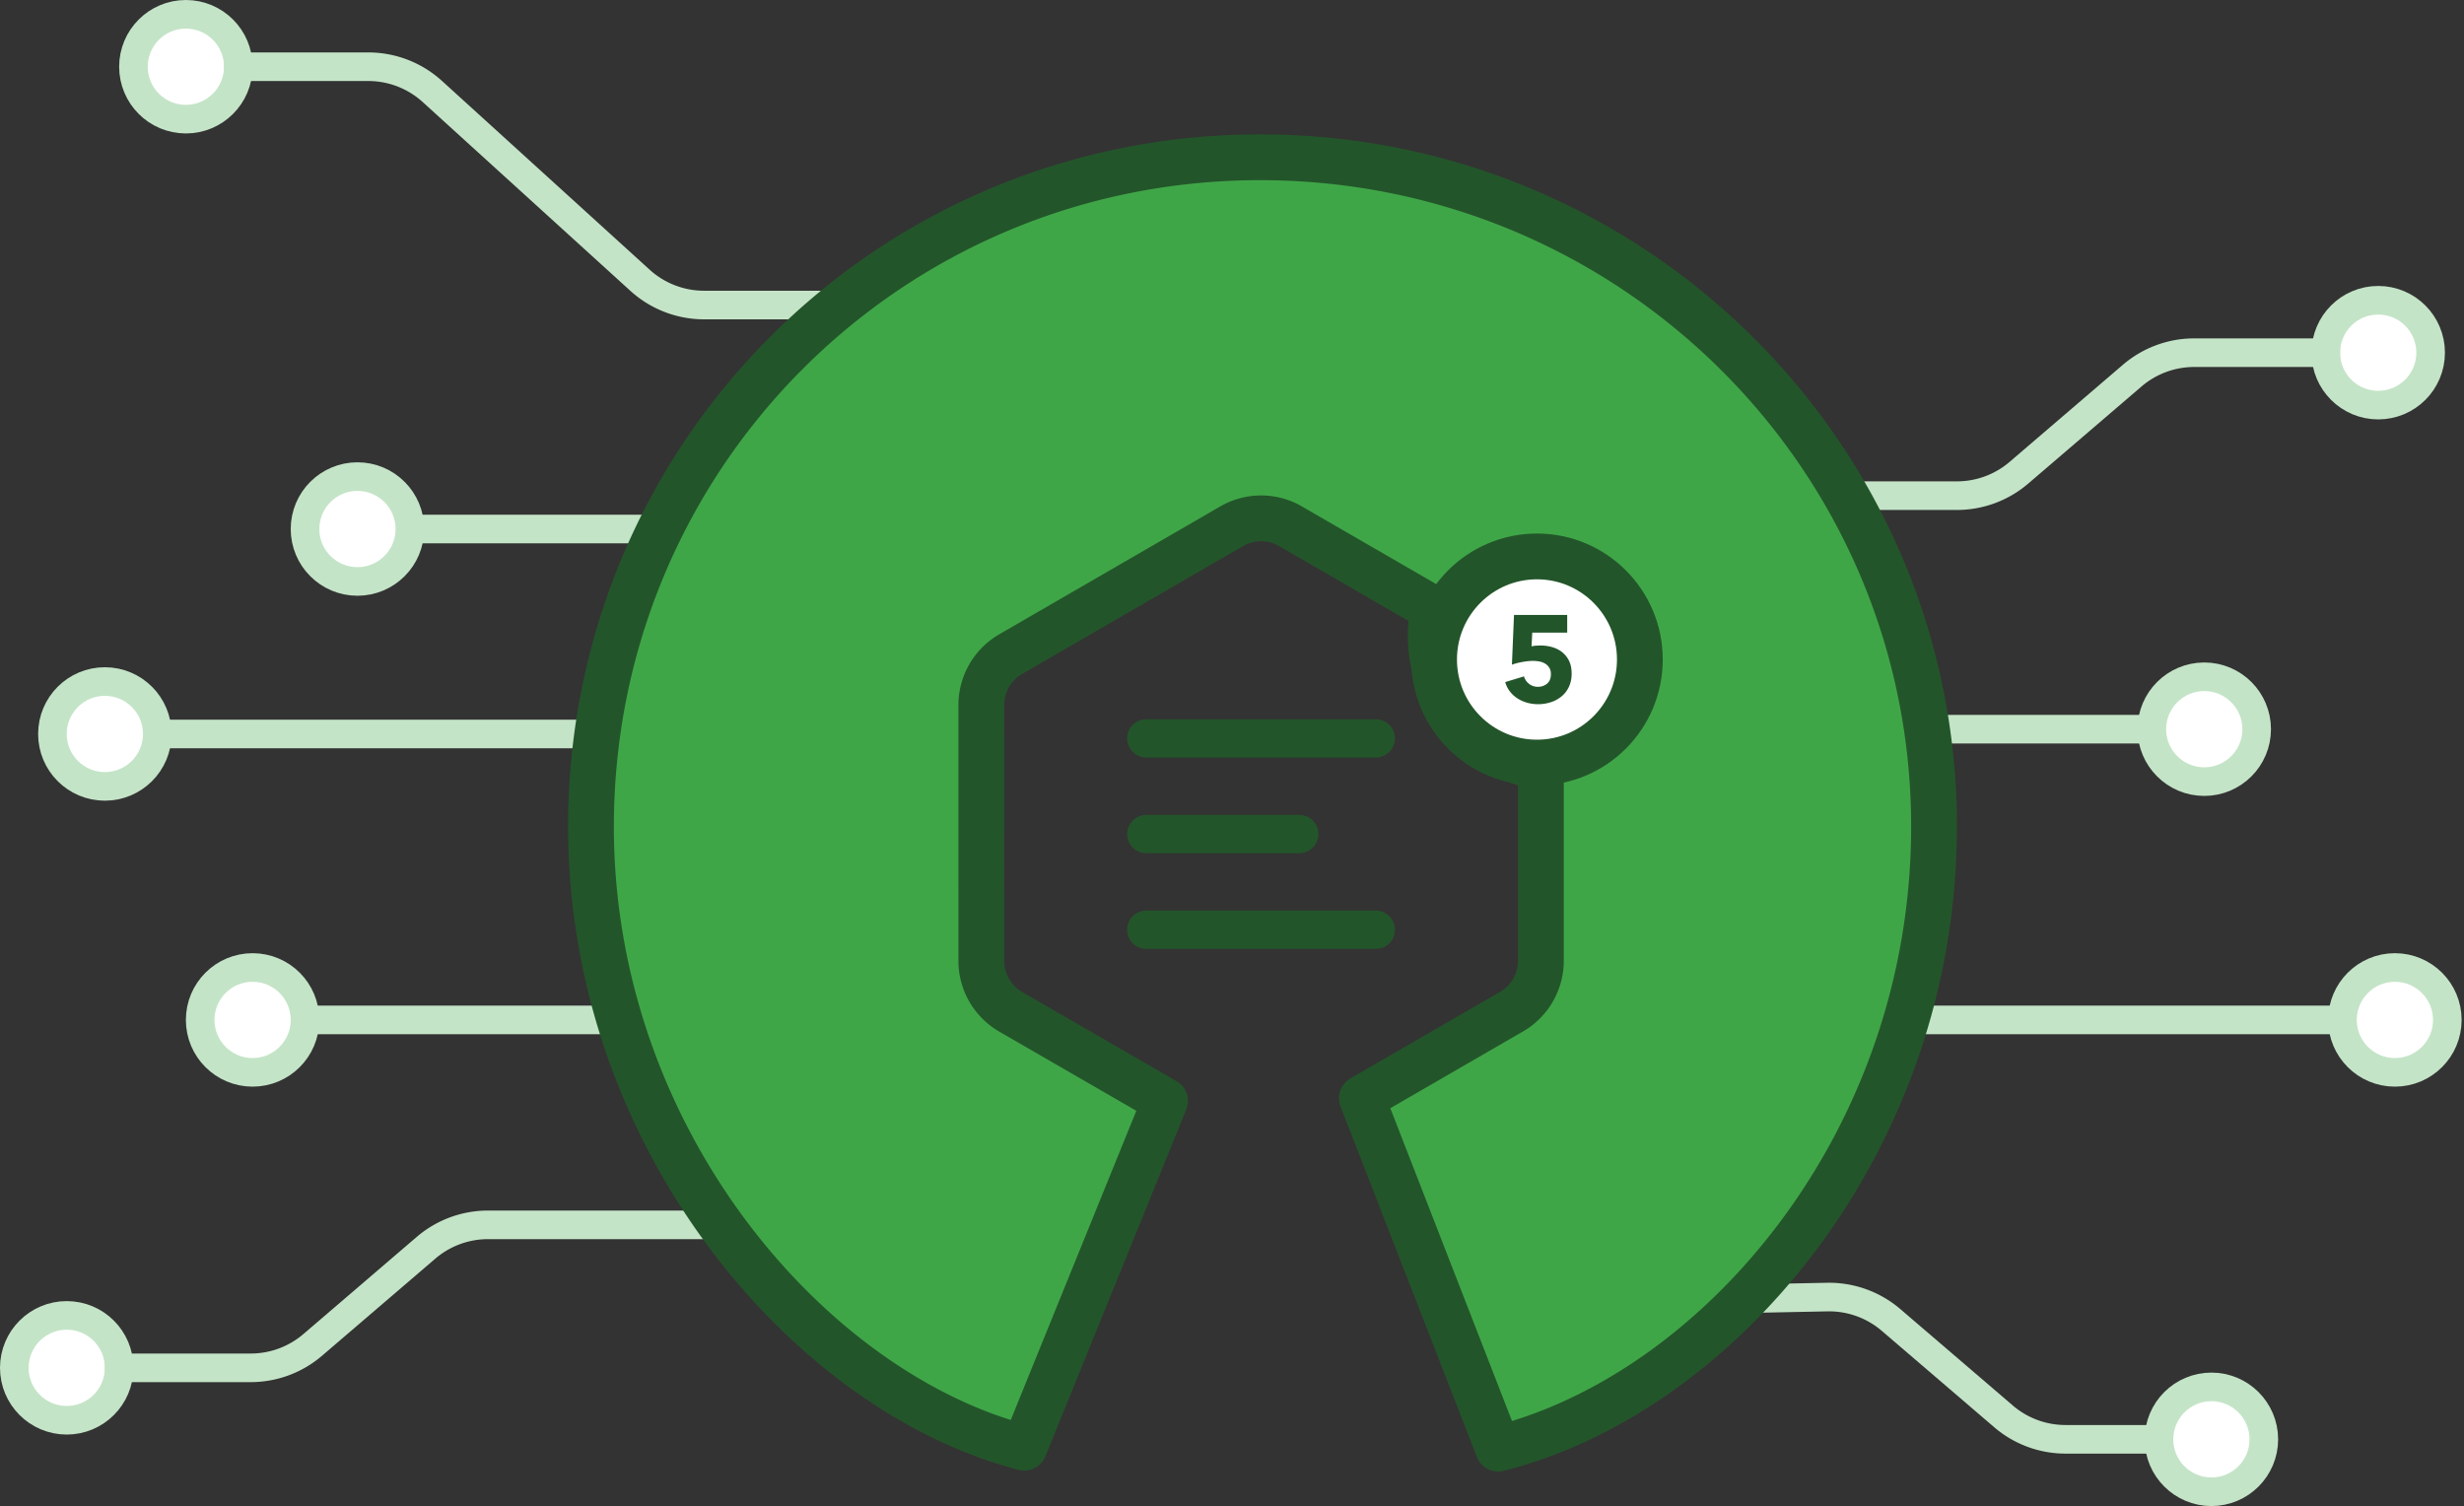 <svg xmlns="http://www.w3.org/2000/svg" width="517" height="316" xmlns:v="https://vecta.io/nano"><rect width="100%" height="100%" fill="#333333" stroke="none"/><style><![CDATA[.B{stroke-linejoin:round}.C{fill:#fff}.D{fill-rule:nonzero}.E{stroke-linecap:square}.F{stroke-width:9.606}]]></style><g fill="none" fill-rule="evenodd"><g stroke="#c4e4c7" stroke-width="6"><g class="B C D"><circle cx="14" cy="287" r="11"/><circle cx="22" cy="154" r="11"/><circle cx="39" cy="14" r="11"/></g><path d="M25 287h27.602a20 20 0 0 0 13.015-4.815l23.766-20.37A20 20 0 0 1 102.398 257H166M50 14h27.268a20 20 0 0 1 13.453 5.201l43.56 39.6a20 20 0 0 0 13.452 5.2H211M34 154h141" class="E"/><circle cx="75" cy="111" r="11" class="B C D"/><path d="M87 111h141" class="E"/><circle cx="53" cy="214" r="11" class="B C D"/><path d="M65 214h141" class="E"/><g class="B C D"><circle transform="matrix(-1 0 0 1 925 3)" cx="461" cy="299" r="11"/><circle transform="matrix(-1 0 0 1 922 3)" cx="459.5" cy="150" r="11"/><circle transform="matrix(-1 0 0 1 995 3)" cx="496" cy="71" r="11"/></g><path d="M452 302h-18.602a20 20 0 0 1-13.015-4.815l-23.592-20.222a20 20 0 0 0-13.416-4.81L341 273M488 74h-27.602a20 20 0 0 0-13.015 4.815l-23.766 20.37A20 20 0 0 1 410.602 104H347" class="E"/><circle transform="matrix(-1 0 0 1 1002 3)" cx="499.5" cy="211" r="11" class="B C D"/><path d="M490.5 214h-141m101-61H352" class="E"/></g><g class="D"><path d="M264.4 33c78.1 0 141.4 62.85 141.4 140.4 0 66.5-45.4 118.95-91.45 130.55l-28.6-73.517 31.68-18.328c3.658-2.25 5.886-6.24 5.885-10.534v-40.546c-13.142-2.35-23.118-13.843-23.118-27.667 0-1.92.193-3.797.56-5.6l-30.302-17.522a12.32 12.32 0 0 0-12.017.18l-46.655 27c-3.658 2.25-5.886 6.238-5.885 10.533l.004 53.972a12.36 12.36 0 0 0 6.164 10.373L244.447 231 214.9 303.75C169.8 292.1 124 238.9 124 173.45 124 95.9 186.3 33 264.4 33z" stroke="#23552a" fill="#3fa648" class="B F"/><path d="M288.674 191.062c1.065 0 2.086.423 2.84 1.176s1.176 1.774 1.175 2.84-.423 2.086-1.175 2.84-1.774 1.176-2.84 1.176h-48.16c-1.065 0-2.085-.423-2.838-1.176s-1.175-1.774-1.175-2.84.423-2.086 1.175-2.84 1.774-1.176 2.84-1.176h48.16zm-16.053-20.076c1.065 0 2.085.423 2.838 1.176s1.175 1.774 1.175 2.84-.422 2.086-1.175 2.84-1.773 1.176-2.838 1.176h-32.106c-1.065 0-2.086-.423-2.84-1.176s-1.176-1.774-1.175-2.84.423-2.086 1.175-2.84 1.774-1.176 2.84-1.176h32.106zm16.053-20.076c1.065 0 2.086.423 2.84 1.176s1.176 1.774 1.175 2.84-.423 2.086-1.175 2.84-1.774 1.176-2.84 1.176h-48.16c-1.065 0-2.085-.423-2.838-1.176s-1.175-1.774-1.175-2.84.423-2.086 1.175-2.84 1.774-1.176 2.84-1.176h48.16z" fill="#23552a"/><ellipse stroke="#23552a" cx="322.49" cy="138.378" rx="21.59" ry="21.628" class="B C F"/><path d="M329.77 141.235c0 1.117-.198 2.083-.592 2.9-.37.784-.9 1.475-1.582 2.023a6.84 6.84 0 0 1-2.25 1.198 8.56 8.56 0 0 1-2.598.4c-.796.004-1.588-.105-2.354-.323-.72-.203-1.404-.51-2.032-.915-.604-.4-1.135-.882-1.57-1.455-.44-.582-.768-1.243-.964-1.946l3.935-1.2a3.06 3.06 0 0 0 1.067 1.57c.523.413 1.145.62 1.865.62.737 0 1.376-.224 1.916-.67s.8-1.11.8-1.985c0-.532-.1-.98-.334-1.34a2.59 2.59 0 0 0-.861-.863c-.37-.22-.774-.373-1.197-.45-.44-.086-.888-.13-1.337-.13-.652 0-1.393.073-2.225.22s-1.573.34-2.225.58l.438-10.436h11.162v3.7h-7.33l-.154 2.886a5.51 5.51 0 0 1 .913-.142l.913-.038c.91 0 1.766.12 2.572.36s1.505.606 2.096 1.095c.596.495 1.074 1.115 1.402 1.817.343.722.514 1.563.514 2.525z" fill="#23552a"/></g></g></svg>